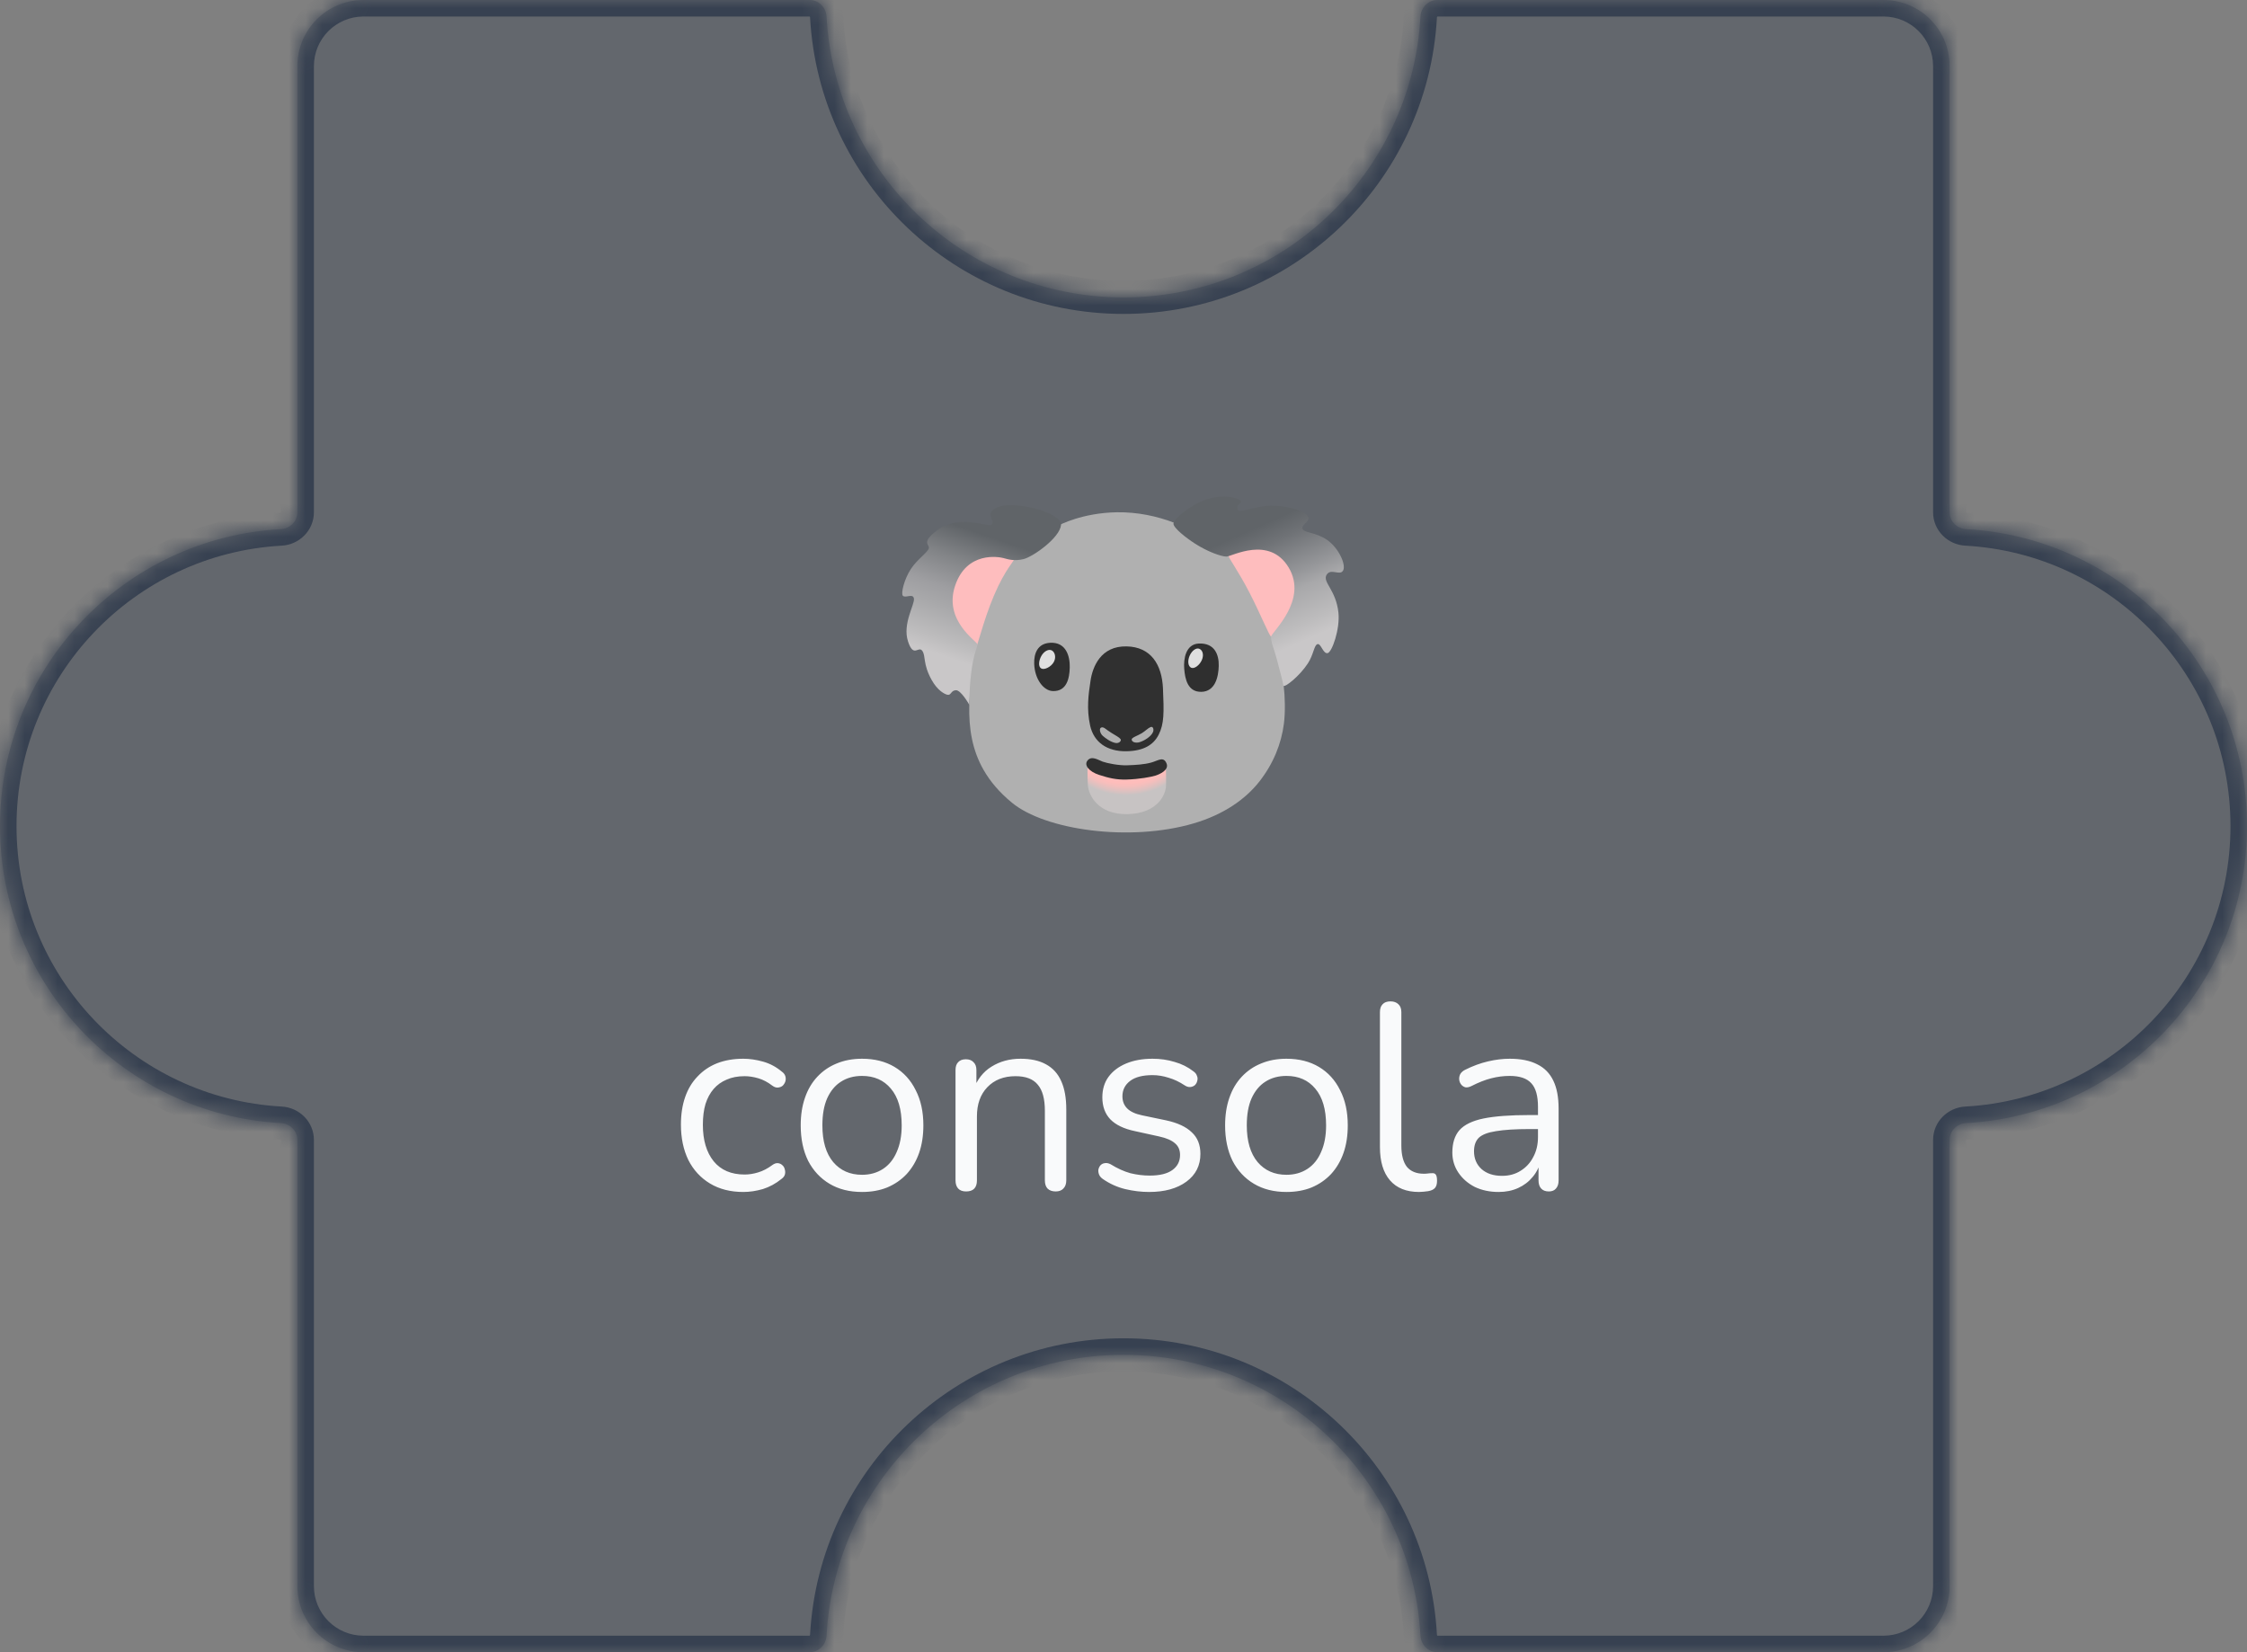 <svg width="136" height="100" viewBox="0 0 136 100" fill="none" xmlns="http://www.w3.org/2000/svg">
<rect x="0" y="0" width="136" height="100" fill="#808080" stroke="none"/>
<mask id="path-1-inside-1_576_10475" fill="white">
<path fill-rule="evenodd" clip-rule="evenodd" d="M87 0C86.448 0 86.003 0.448 85.973 1C85.454 10.476 77.606 18 68 18C58.394 18 50.546 10.476 50.027 1C49.997 0.448 49.552 0 49 0L22 0C19.791 0 18 1.791 18 4L18 31C18 31.552 17.552 31.997 17 32.027C7.524 32.546 0 40.394 0 50C0 59.606 7.524 67.454 17 67.973C17.552 68.003 18 68.448 18 69L18 96C18 98.209 19.791 100 22 100L49 100C49.552 100 49.997 99.552 50.027 99C50.546 89.524 58.394 82 68 82C77.606 82 85.454 89.524 85.973 99C86.003 99.552 86.448 100 87 100H114C116.209 100 118 98.209 118 96L118 69C118 68.448 118.449 68.003 119 67.973C128.476 67.454 136 59.606 136 50C136 40.394 128.476 32.546 119 32.027C118.448 31.997 118 31.552 118 31L118 4C118 1.791 116.209 0 114 0L87 0Z"/>
</mask>
<path fill-rule="evenodd" clip-rule="evenodd" d="M87 0C86.448 0 86.003 0.448 85.973 1C85.454 10.476 77.606 18 68 18C58.394 18 50.546 10.476 50.027 1C49.997 0.448 49.552 0 49 0L22 0C19.791 0 18 1.791 18 4L18 31C18 31.552 17.552 31.997 17 32.027C7.524 32.546 0 40.394 0 50C0 59.606 7.524 67.454 17 67.973C17.552 68.003 18 68.448 18 69L18 96C18 98.209 19.791 100 22 100L49 100C49.552 100 49.997 99.552 50.027 99C50.546 89.524 58.394 82 68 82C77.606 82 85.454 89.524 85.973 99C86.003 99.552 86.448 100 87 100H114C116.209 100 118 98.209 118 96L118 69C118 68.448 118.449 68.003 119 67.973C128.476 67.454 136 59.606 136 50C136 40.394 128.476 32.546 119 32.027C118.448 31.997 118 31.552 118 31L118 4C118 1.791 116.209 0 114 0L87 0Z" fill="#374151" fill-opacity="0.4"/>
<path d="M22 0V-1V0ZM18 4L17 4L18 4ZM18 96H17H18ZM22 100V99V100ZM119 32.027L119.055 31.029L119 32.027ZM119 67.973L119.055 68.971L119 67.973ZM49 100V101V100ZM50.027 99L49.029 98.945L50.027 99ZM18 31H17H18ZM17 32.027L16.945 31.029L17 32.027ZM17 67.973L16.945 68.971L17 67.973ZM18 69H17H18ZM49 0V1V0ZM85.973 99L84.974 99.055L85.973 99ZM85.973 1L84.974 0.945L85.973 1ZM68 19C78.139 19 86.424 11.058 86.971 1.055L84.974 0.945C84.484 9.894 77.072 17 68 17V19ZM49.029 1.055C49.577 11.058 57.86 19 68 19V17C58.928 17 51.516 9.894 51.026 0.945L49.029 1.055ZM22 1L49 1V-1L22 -1V1ZM19 4C19 2.343 20.343 1 22 1V-1C19.239 -1 17 1.239 17 4L19 4ZM19 31L19 4L17 4L17 31H19ZM1 50C1 40.928 8.106 33.516 17.055 33.026L16.945 31.029C6.942 31.576 -1 39.86 -1 50H1ZM17.055 66.974C8.106 66.484 1 59.072 1 50H-1C-1 60.14 6.942 68.424 16.945 68.971L17.055 66.974ZM19 96L19 69H17L17 96H19ZM22 99C20.343 99 19 97.657 19 96H17C17 98.761 19.239 101 22 101L22 99ZM49 99L22 99L22 101L49 101V99ZM68 81C57.86 81 49.577 88.942 49.029 98.945L51.026 99.055C51.516 90.106 58.928 83 68 83V81ZM86.971 98.945C86.424 88.942 78.139 81 68 81V83C77.072 83 84.484 90.106 84.974 99.055L86.971 98.945ZM114 99H87V101H114V99ZM117 96C117 97.657 115.657 99 114 99V101C116.761 101 119 98.761 119 96H117ZM117 69L117 96H119L119 69H117ZM135 50C135 59.072 127.894 66.484 118.945 66.974L119.055 68.971C129.058 68.424 137 60.14 137 50H135ZM118.945 33.026C127.894 33.516 135 40.928 135 50H137C137 39.86 129.058 31.576 119.055 31.029L118.945 33.026ZM117 4L117 31H119L119 4H117ZM114 1C115.657 1 117 2.343 117 4H119C119 1.239 116.761 -1 114 -1V1ZM87 1L114 1V-1L87 -1V1ZM119.055 31.029C119.033 31.028 119.016 31.019 119.006 31.008C119.001 31.003 119 31 119 31C119 31 119 31 119 31.001C119 31.001 119 31.001 119 31H117C117 32.118 117.899 32.968 118.945 33.026L119.055 31.029ZM119 69C119 68.999 119 68.999 119 68.999C119 69 119 69 119 69C119 69 119.001 68.997 119.006 68.992C119.016 68.981 119.033 68.972 119.055 68.971L118.945 66.974C117.899 67.031 117 67.882 117 69H119ZM49 101C50.118 101 50.968 100.101 51.026 99.055L49.029 98.945C49.028 98.967 49.019 98.984 49.008 98.994C49.003 98.999 49 99 49 99C49 99 49 99 49.001 99C49.001 99 49.001 99 49 99V101ZM17 31C17 31.001 17 31.001 17 31.001C17 31 17 31 17 31C17 31 16.999 31.003 16.994 31.008C16.984 31.019 16.967 31.028 16.945 31.029L17.055 33.026C18.101 32.968 19 32.118 19 31H17ZM16.945 68.971C16.967 68.972 16.984 68.981 16.994 68.992C16.999 68.997 17 69 17 69C17 69 17 69 17 68.999C17 68.999 17 68.999 17 69H19C19 67.882 18.101 67.031 17.055 66.974L16.945 68.971ZM51.026 0.945C50.968 -0.101 50.118 -1 49 -1V1C49.001 1 49.001 1 49.001 1C49 1 49 1 49 1C49 1 49.003 1.001 49.008 1.006C49.019 1.016 49.028 1.033 49.029 1.055L51.026 0.945ZM84.974 99.055C85.031 100.101 85.882 101 87 101V99C86.999 99 86.999 99 86.999 99C87 99 87 99 87 99C87 99 86.997 98.999 86.992 98.994C86.981 98.984 86.972 98.967 86.971 98.945L84.974 99.055ZM86.971 1.055C86.972 1.033 86.981 1.016 86.992 1.006C86.997 1.001 87 1 87 1C87 1 87 1 86.999 1C86.999 1 86.999 1 87 1V-1C85.882 -1 85.031 -0.101 84.974 0.945L86.971 1.055Z" fill="#374151" mask="url(#path-1-inside-1_576_10475)"/>
<path d="M44.989 72.144C44.21 72.144 43.538 71.973 42.973 71.632C42.407 71.291 41.97 70.816 41.661 70.208C41.362 69.589 41.213 68.875 41.213 68.064C41.213 67.445 41.298 66.891 41.469 66.4C41.639 65.909 41.89 65.493 42.221 65.152C42.551 64.8 42.946 64.533 43.405 64.352C43.874 64.171 44.402 64.08 44.989 64.08C45.373 64.08 45.773 64.139 46.189 64.256C46.605 64.373 46.983 64.576 47.325 64.864C47.431 64.939 47.501 65.029 47.533 65.136C47.565 65.243 47.565 65.349 47.533 65.456C47.501 65.552 47.447 65.637 47.373 65.712C47.298 65.776 47.202 65.813 47.085 65.824C46.978 65.835 46.866 65.797 46.749 65.712C46.471 65.499 46.189 65.349 45.901 65.264C45.613 65.179 45.335 65.136 45.069 65.136C44.653 65.136 44.29 65.205 43.981 65.344C43.671 65.472 43.41 65.659 43.197 65.904C42.983 66.149 42.818 66.453 42.701 66.816C42.594 67.179 42.541 67.6 42.541 68.08C42.541 69.008 42.759 69.744 43.197 70.288C43.634 70.821 44.258 71.088 45.069 71.088C45.335 71.088 45.607 71.045 45.885 70.96C46.173 70.875 46.461 70.725 46.749 70.512C46.866 70.427 46.978 70.389 47.085 70.4C47.191 70.411 47.282 70.453 47.357 70.528C47.431 70.592 47.479 70.677 47.501 70.784C47.533 70.891 47.533 70.997 47.501 71.104C47.469 71.2 47.399 71.285 47.293 71.36C46.951 71.637 46.578 71.84 46.173 71.968C45.767 72.085 45.373 72.144 44.989 72.144ZM52.175 72.144C51.417 72.144 50.761 71.979 50.207 71.648C49.652 71.317 49.22 70.853 48.911 70.256C48.612 69.648 48.463 68.933 48.463 68.112C48.463 67.493 48.548 66.939 48.719 66.448C48.889 65.947 49.14 65.52 49.471 65.168C49.801 64.816 50.191 64.549 50.639 64.368C51.097 64.176 51.609 64.08 52.175 64.08C52.932 64.08 53.588 64.245 54.143 64.576C54.697 64.907 55.124 65.376 55.423 65.984C55.732 66.581 55.887 67.291 55.887 68.112C55.887 68.731 55.801 69.285 55.631 69.776C55.46 70.267 55.209 70.693 54.879 71.056C54.548 71.408 54.153 71.68 53.695 71.872C53.247 72.053 52.74 72.144 52.175 72.144ZM52.175 71.104C52.655 71.104 53.076 70.987 53.439 70.752C53.801 70.517 54.079 70.176 54.271 69.728C54.473 69.28 54.575 68.741 54.575 68.112C54.575 67.141 54.356 66.4 53.919 65.888C53.492 65.376 52.911 65.12 52.175 65.12C51.684 65.12 51.257 65.237 50.895 65.472C50.543 65.696 50.265 66.032 50.063 66.48C49.871 66.917 49.775 67.461 49.775 68.112C49.775 69.072 49.993 69.813 50.431 70.336C50.868 70.848 51.449 71.104 52.175 71.104ZM58.473 72.112C58.26 72.112 58.1 72.053 57.993 71.936C57.886 71.819 57.833 71.653 57.833 71.44V64.768C57.833 64.555 57.886 64.395 57.993 64.288C58.1 64.171 58.255 64.112 58.457 64.112C58.66 64.112 58.815 64.171 58.921 64.288C59.038 64.395 59.097 64.555 59.097 64.768V66.144L58.921 65.952C59.145 65.333 59.508 64.869 60.009 64.56C60.521 64.24 61.108 64.08 61.769 64.08C62.388 64.08 62.9 64.192 63.305 64.416C63.721 64.64 64.031 64.981 64.233 65.44C64.436 65.888 64.537 66.459 64.537 67.152V71.44C64.537 71.653 64.478 71.819 64.361 71.936C64.254 72.053 64.1 72.112 63.897 72.112C63.684 72.112 63.519 72.053 63.401 71.936C63.294 71.819 63.241 71.653 63.241 71.44V67.232C63.241 66.507 63.097 65.979 62.809 65.648C62.532 65.307 62.084 65.136 61.465 65.136C60.751 65.136 60.18 65.36 59.753 65.808C59.337 66.245 59.129 66.832 59.129 67.568V71.44C59.129 71.888 58.91 72.112 58.473 72.112ZM69.551 72.144C69.071 72.144 68.586 72.085 68.095 71.968C67.615 71.851 67.167 71.648 66.751 71.36C66.644 71.285 66.57 71.2 66.527 71.104C66.484 70.997 66.468 70.896 66.479 70.8C66.5 70.693 66.543 70.603 66.607 70.528C66.682 70.453 66.767 70.411 66.863 70.4C66.97 70.379 67.087 70.4 67.215 70.464C67.631 70.72 68.031 70.901 68.415 71.008C68.81 71.104 69.199 71.152 69.583 71.152C70.191 71.152 70.65 71.04 70.959 70.816C71.268 70.592 71.423 70.288 71.423 69.904C71.423 69.605 71.322 69.371 71.119 69.2C70.916 69.019 70.596 68.88 70.159 68.784L68.703 68.464C68.031 68.325 67.53 68.085 67.199 67.744C66.879 67.403 66.719 66.96 66.719 66.416C66.719 65.936 66.842 65.525 67.087 65.184C67.343 64.832 67.7 64.56 68.159 64.368C68.618 64.176 69.151 64.08 69.759 64.08C70.228 64.08 70.671 64.144 71.087 64.272C71.514 64.389 71.898 64.581 72.239 64.848C72.346 64.923 72.415 65.013 72.447 65.12C72.49 65.216 72.495 65.317 72.463 65.424C72.442 65.52 72.394 65.605 72.319 65.68C72.244 65.744 72.154 65.781 72.047 65.792C71.94 65.803 71.828 65.771 71.711 65.696C71.391 65.483 71.066 65.328 70.735 65.232C70.404 65.125 70.079 65.072 69.759 65.072C69.162 65.072 68.708 65.189 68.399 65.424C68.09 65.659 67.935 65.968 67.935 66.352C67.935 66.651 68.031 66.896 68.223 67.088C68.415 67.28 68.714 67.419 69.119 67.504L70.575 67.808C71.268 67.957 71.786 68.197 72.127 68.528C72.479 68.848 72.655 69.285 72.655 69.84C72.655 70.544 72.372 71.104 71.807 71.52C71.242 71.936 70.49 72.144 69.551 72.144ZM77.862 72.144C77.105 72.144 76.449 71.979 75.894 71.648C75.339 71.317 74.907 70.853 74.598 70.256C74.299 69.648 74.15 68.933 74.15 68.112C74.15 67.493 74.235 66.939 74.406 66.448C74.577 65.947 74.827 65.52 75.158 65.168C75.489 64.816 75.878 64.549 76.326 64.368C76.785 64.176 77.297 64.08 77.862 64.08C78.619 64.08 79.275 64.245 79.83 64.576C80.385 64.907 80.811 65.376 81.11 65.984C81.419 66.581 81.574 67.291 81.574 68.112C81.574 68.731 81.489 69.285 81.318 69.776C81.147 70.267 80.897 70.693 80.566 71.056C80.235 71.408 79.841 71.68 79.382 71.872C78.934 72.053 78.427 72.144 77.862 72.144ZM77.862 71.104C78.342 71.104 78.763 70.987 79.126 70.752C79.489 70.517 79.766 70.176 79.958 69.728C80.161 69.28 80.262 68.741 80.262 68.112C80.262 67.141 80.043 66.4 79.606 65.888C79.179 65.376 78.598 65.12 77.862 65.12C77.371 65.12 76.945 65.237 76.582 65.472C76.23 65.696 75.953 66.032 75.75 66.48C75.558 66.917 75.462 67.461 75.462 68.112C75.462 69.072 75.681 69.813 76.118 70.336C76.555 70.848 77.137 71.104 77.862 71.104ZM85.889 72.144C85.121 72.144 84.534 71.909 84.129 71.44C83.723 70.971 83.521 70.299 83.521 69.424V61.264C83.521 61.051 83.574 60.891 83.681 60.784C83.787 60.667 83.947 60.608 84.161 60.608C84.363 60.608 84.523 60.667 84.641 60.784C84.758 60.891 84.817 61.051 84.817 61.264V69.328C84.817 69.904 84.929 70.336 85.153 70.624C85.387 70.901 85.729 71.04 86.177 71.04C86.273 71.04 86.358 71.035 86.433 71.024C86.507 71.013 86.582 71.008 86.657 71.008C86.774 70.997 86.854 71.024 86.897 71.088C86.95 71.152 86.977 71.28 86.977 71.472C86.977 71.664 86.934 71.808 86.849 71.904C86.763 72 86.625 72.064 86.433 72.096C86.347 72.107 86.257 72.117 86.161 72.128C86.065 72.139 85.974 72.144 85.889 72.144ZM90.703 72.144C90.17 72.144 89.69 72.043 89.263 71.84C88.847 71.627 88.516 71.339 88.271 70.976C88.026 70.613 87.903 70.208 87.903 69.76C87.903 69.184 88.047 68.731 88.335 68.4C88.634 68.069 89.119 67.835 89.791 67.696C90.474 67.557 91.402 67.488 92.575 67.488H93.295V68.336H92.591C91.727 68.336 91.044 68.379 90.543 68.464C90.052 68.539 89.706 68.672 89.503 68.864C89.311 69.056 89.215 69.328 89.215 69.68C89.215 70.117 89.364 70.475 89.663 70.752C89.972 71.029 90.388 71.168 90.911 71.168C91.338 71.168 91.711 71.067 92.031 70.864C92.362 70.661 92.618 70.384 92.799 70.032C92.991 69.68 93.087 69.275 93.087 68.816V66.992C93.087 66.331 92.954 65.856 92.687 65.568C92.42 65.269 91.983 65.12 91.375 65.12C91.002 65.12 90.628 65.168 90.255 65.264C89.882 65.36 89.487 65.515 89.071 65.728C88.922 65.803 88.794 65.829 88.687 65.808C88.58 65.776 88.495 65.717 88.431 65.632C88.367 65.547 88.33 65.451 88.319 65.344C88.308 65.227 88.33 65.115 88.383 65.008C88.447 64.901 88.543 64.816 88.671 64.752C89.14 64.517 89.604 64.347 90.063 64.24C90.522 64.133 90.959 64.08 91.375 64.08C92.047 64.08 92.602 64.192 93.039 64.416C93.476 64.629 93.802 64.96 94.015 65.408C94.228 65.845 94.335 66.411 94.335 67.104V71.44C94.335 71.653 94.282 71.819 94.175 71.936C94.079 72.053 93.935 72.112 93.743 72.112C93.54 72.112 93.386 72.053 93.279 71.936C93.172 71.819 93.119 71.653 93.119 71.44V70.192H93.263C93.178 70.597 93.012 70.944 92.767 71.232C92.532 71.52 92.239 71.744 91.887 71.904C91.535 72.064 91.14 72.144 90.703 72.144Z" fill="#F9FAFB"/>
<path d="M67.602 31.005C68.816 30.988 70.019 31.228 71.122 31.661C73.025 32.409 77.334 32.805 78.189 34.356C79.202 36.194 77.603 40.724 77.693 41.468C77.778 42.188 77.798 43.102 77.708 43.804C77.551 45.029 77.067 46.219 76.232 47.291C75.387 48.371 74.07 49.299 72.242 49.837C68.385 50.968 63.255 50.246 61.243 48.579C60.488 47.956 59.928 47.297 59.528 46.593C58.858 45.421 58.627 44.123 58.666 42.651C58.729 40.295 56.172 36.795 57.933 34.816C59.694 32.836 64.102 31.788 64.102 31.788C64.102 31.788 65.495 31.038 67.602 31.005Z" fill="#B0B0B0"/>
<path d="M74.335 33.604C74.388 33.825 74.943 34.547 75.634 35.888C76.297 37.172 76.829 38.506 76.934 38.528C77.183 38.578 79.762 37.773 79.782 37.69C79.804 37.607 78.903 33.291 78.903 33.291L74.818 32.16L74.335 33.604ZM60.164 36.034C60.856 34.409 61.411 33.949 61.475 33.678C61.538 33.407 59.066 32.913 59.066 32.913L56.362 34.525L57.032 37.751C57.032 37.751 58.896 39.291 59.023 39.269C59.149 39.25 59.473 37.657 60.164 36.034Z" fill="#FEBDBE"/>
<path d="M64.218 31.782C64.301 31.005 61.201 30.211 60.258 30.756C59.569 31.154 60.3 31.51 60.007 31.762C59.812 31.928 58.038 31.093 56.719 32.097C55.715 32.86 56.279 32.934 56.216 33.186C56.153 33.438 55.525 33.836 55.127 34.444C54.728 35.052 54.518 35.92 54.645 36.056C54.801 36.224 55.256 35.888 55.315 36.224C55.378 36.581 54.608 37.751 54.958 38.821C55.293 39.847 55.586 39.072 55.818 39.388C56.047 39.703 55.84 40.162 56.384 41.146C56.748 41.803 57.172 42.008 57.327 42.047C57.579 42.111 57.537 41.796 57.85 41.776C58.165 41.754 58.666 42.656 58.666 42.656C58.666 42.656 58.644 41.901 58.782 40.728C58.92 39.547 59.169 39.178 59.149 38.989C59.127 38.801 57.097 37.565 57.808 35.45C58.519 33.335 60.468 33.711 60.72 33.774C60.972 33.838 61.37 33.984 61.956 33.838C62.542 33.687 64.135 32.556 64.218 31.782Z" fill="url(#paint0_linear_576_10475)"/>
<path d="M71.025 31.677C70.993 31.941 71.804 32.567 72.344 32.913C73.099 33.394 73.915 33.687 74.23 33.687C74.545 33.687 76.827 32.388 78.001 34.356C79.174 36.325 76.995 38.233 76.934 38.526C76.923 38.935 77.093 39.167 77.321 40.055C77.531 40.871 77.625 41.175 77.677 41.501C77.756 41.636 78.655 40.921 79.154 40.16C79.511 39.615 79.53 39.048 79.74 38.987C79.95 38.924 80.075 39.574 80.348 39.532C80.62 39.49 81.112 38.066 81.009 37.082C80.862 35.699 80.036 35.238 80.287 34.798C80.539 34.358 81.103 34.881 81.293 34.527C81.482 34.17 81.022 33.166 80.329 32.683C79.635 32.199 78.946 32.263 78.841 32.014C78.736 31.762 79.198 31.637 79.198 31.364C79.198 31.093 78.443 30.672 77.124 30.609C75.991 30.554 74.967 31.154 74.904 30.819C74.84 30.484 75.133 30.504 75.114 30.358C75.092 30.211 74.309 29.865 73.145 30.189C72.242 30.441 71.067 31.346 71.025 31.677Z" fill="url(#paint1_linear_576_10475)"/>
<path d="M72.554 38.95C71.767 38.989 71.627 39.877 71.675 40.475C71.725 41.12 71.896 41.888 72.712 41.873C73.545 41.857 73.749 40.978 73.764 40.302C73.782 39.626 73.515 38.904 72.554 38.95ZM63.568 38.904C62.781 38.943 62.573 39.578 62.595 40.177C62.625 41.105 63.161 41.811 63.726 41.827C64.559 41.851 64.732 41.072 64.747 40.396C64.763 39.72 64.526 38.856 63.568 38.904Z" fill="#2F2F2F"/>
<path d="M72.745 39.941C72.609 40.258 72.294 40.497 72.102 40.416C71.909 40.335 71.865 40.011 72.001 39.694C72.137 39.377 72.401 39.186 72.592 39.269C72.784 39.35 72.88 39.624 72.745 39.941ZM63.774 40.081C63.61 40.365 63.207 40.567 63.019 40.457C62.831 40.35 62.868 39.976 63.032 39.692C63.196 39.407 63.481 39.263 63.669 39.372C63.855 39.479 63.938 39.797 63.774 40.081Z" fill="#DFDFDF"/>
<path d="M68.816 46.665L67.182 46.635L65.83 46.18C65.83 46.18 65.804 47.033 65.845 47.547C65.893 48.113 66.442 49.308 68.234 49.275C69.978 49.244 70.559 48.179 70.575 47.532C70.59 46.888 70.559 46.385 70.559 46.385L68.816 46.665Z" fill="url(#paint2_radial_576_10475)"/>
<path d="M68.203 46.32C67.7 46.335 67.009 46.195 66.742 46.099C66.475 46.005 66.082 45.722 65.83 46.02C65.578 46.318 65.939 46.711 66.521 46.899C67.103 47.087 67.543 47.197 68.171 47.182C68.956 47.162 69.678 47.024 69.929 46.945C70.181 46.867 70.772 46.611 70.605 46.206C70.417 45.751 70.087 46.048 69.662 46.158C69.24 46.272 68.737 46.302 68.203 46.32Z" fill="#2F2F2F"/>
<path d="M68.188 39.123C66.618 39.09 66.13 40.363 66.005 41.197C65.88 42.03 65.756 42.89 65.979 43.909C66.2 44.915 66.994 45.488 68.173 45.469C69.21 45.453 69.809 45.088 70.122 44.48C70.468 43.804 70.452 43.128 70.389 41.667C70.325 40.208 69.649 39.153 68.188 39.123Z" fill="#303030"/>
<path d="M68.494 44.756C68.494 44.907 68.72 44.994 68.973 44.92C69.24 44.841 69.656 44.598 69.783 44.314C69.851 44.163 69.798 43.938 69.634 44.008C69.47 44.078 69.337 44.235 69.107 44.377C68.879 44.519 68.494 44.638 68.494 44.756ZM67.276 44.362C66.926 44.15 66.812 43.977 66.655 44.032C66.497 44.086 66.585 44.401 66.749 44.541C66.913 44.681 67.204 44.902 67.503 44.966C67.737 45.014 67.897 44.832 67.818 44.729C67.74 44.629 67.536 44.519 67.276 44.362Z" fill="#AFAFAF"/>
<defs>
<linearGradient id="paint0_linear_576_10475" x1="56.59" y1="41.938" x2="60.673" y2="30.079" gradientUnits="userSpaceOnUse">
<stop offset="0.182" stop-color="#C9C7C8"/>
<stop offset="0.256" stop-color="#BDBCBD"/>
<stop offset="0.411" stop-color="#A8A8AA"/>
<stop offset="0.498" stop-color="#9E9EA1"/>
<stop offset="0.648" stop-color="#828487"/>
<stop offset="0.799" stop-color="#606468"/>
</linearGradient>
<linearGradient id="paint1_linear_576_10475" x1="79.638" y1="40.674" x2="74.654" y2="29.482" gradientUnits="userSpaceOnUse">
<stop offset="0.164" stop-color="#C9C7C8"/>
<stop offset="0.244" stop-color="#BDBCBD"/>
<stop offset="0.411" stop-color="#A8A8AA"/>
<stop offset="0.486" stop-color="#96979A"/>
<stop offset="0.674" stop-color="#6F7276"/>
<stop offset="0.772" stop-color="#606468"/>
</linearGradient>
<radialGradient id="paint2_radial_576_10475" cx="0" cy="0" r="1" gradientUnits="userSpaceOnUse" gradientTransform="translate(68.14 43.256) scale(5.292 5.292)">
<stop offset="0.784" stop-color="#FEBDBB"/>
<stop offset="0.821" stop-color="#F5BEBC"/>
<stop offset="0.88" stop-color="#DCC1C0"/>
<stop offset="0.922" stop-color="#C7C3C3"/>
</radialGradient>
</defs>
</svg>
